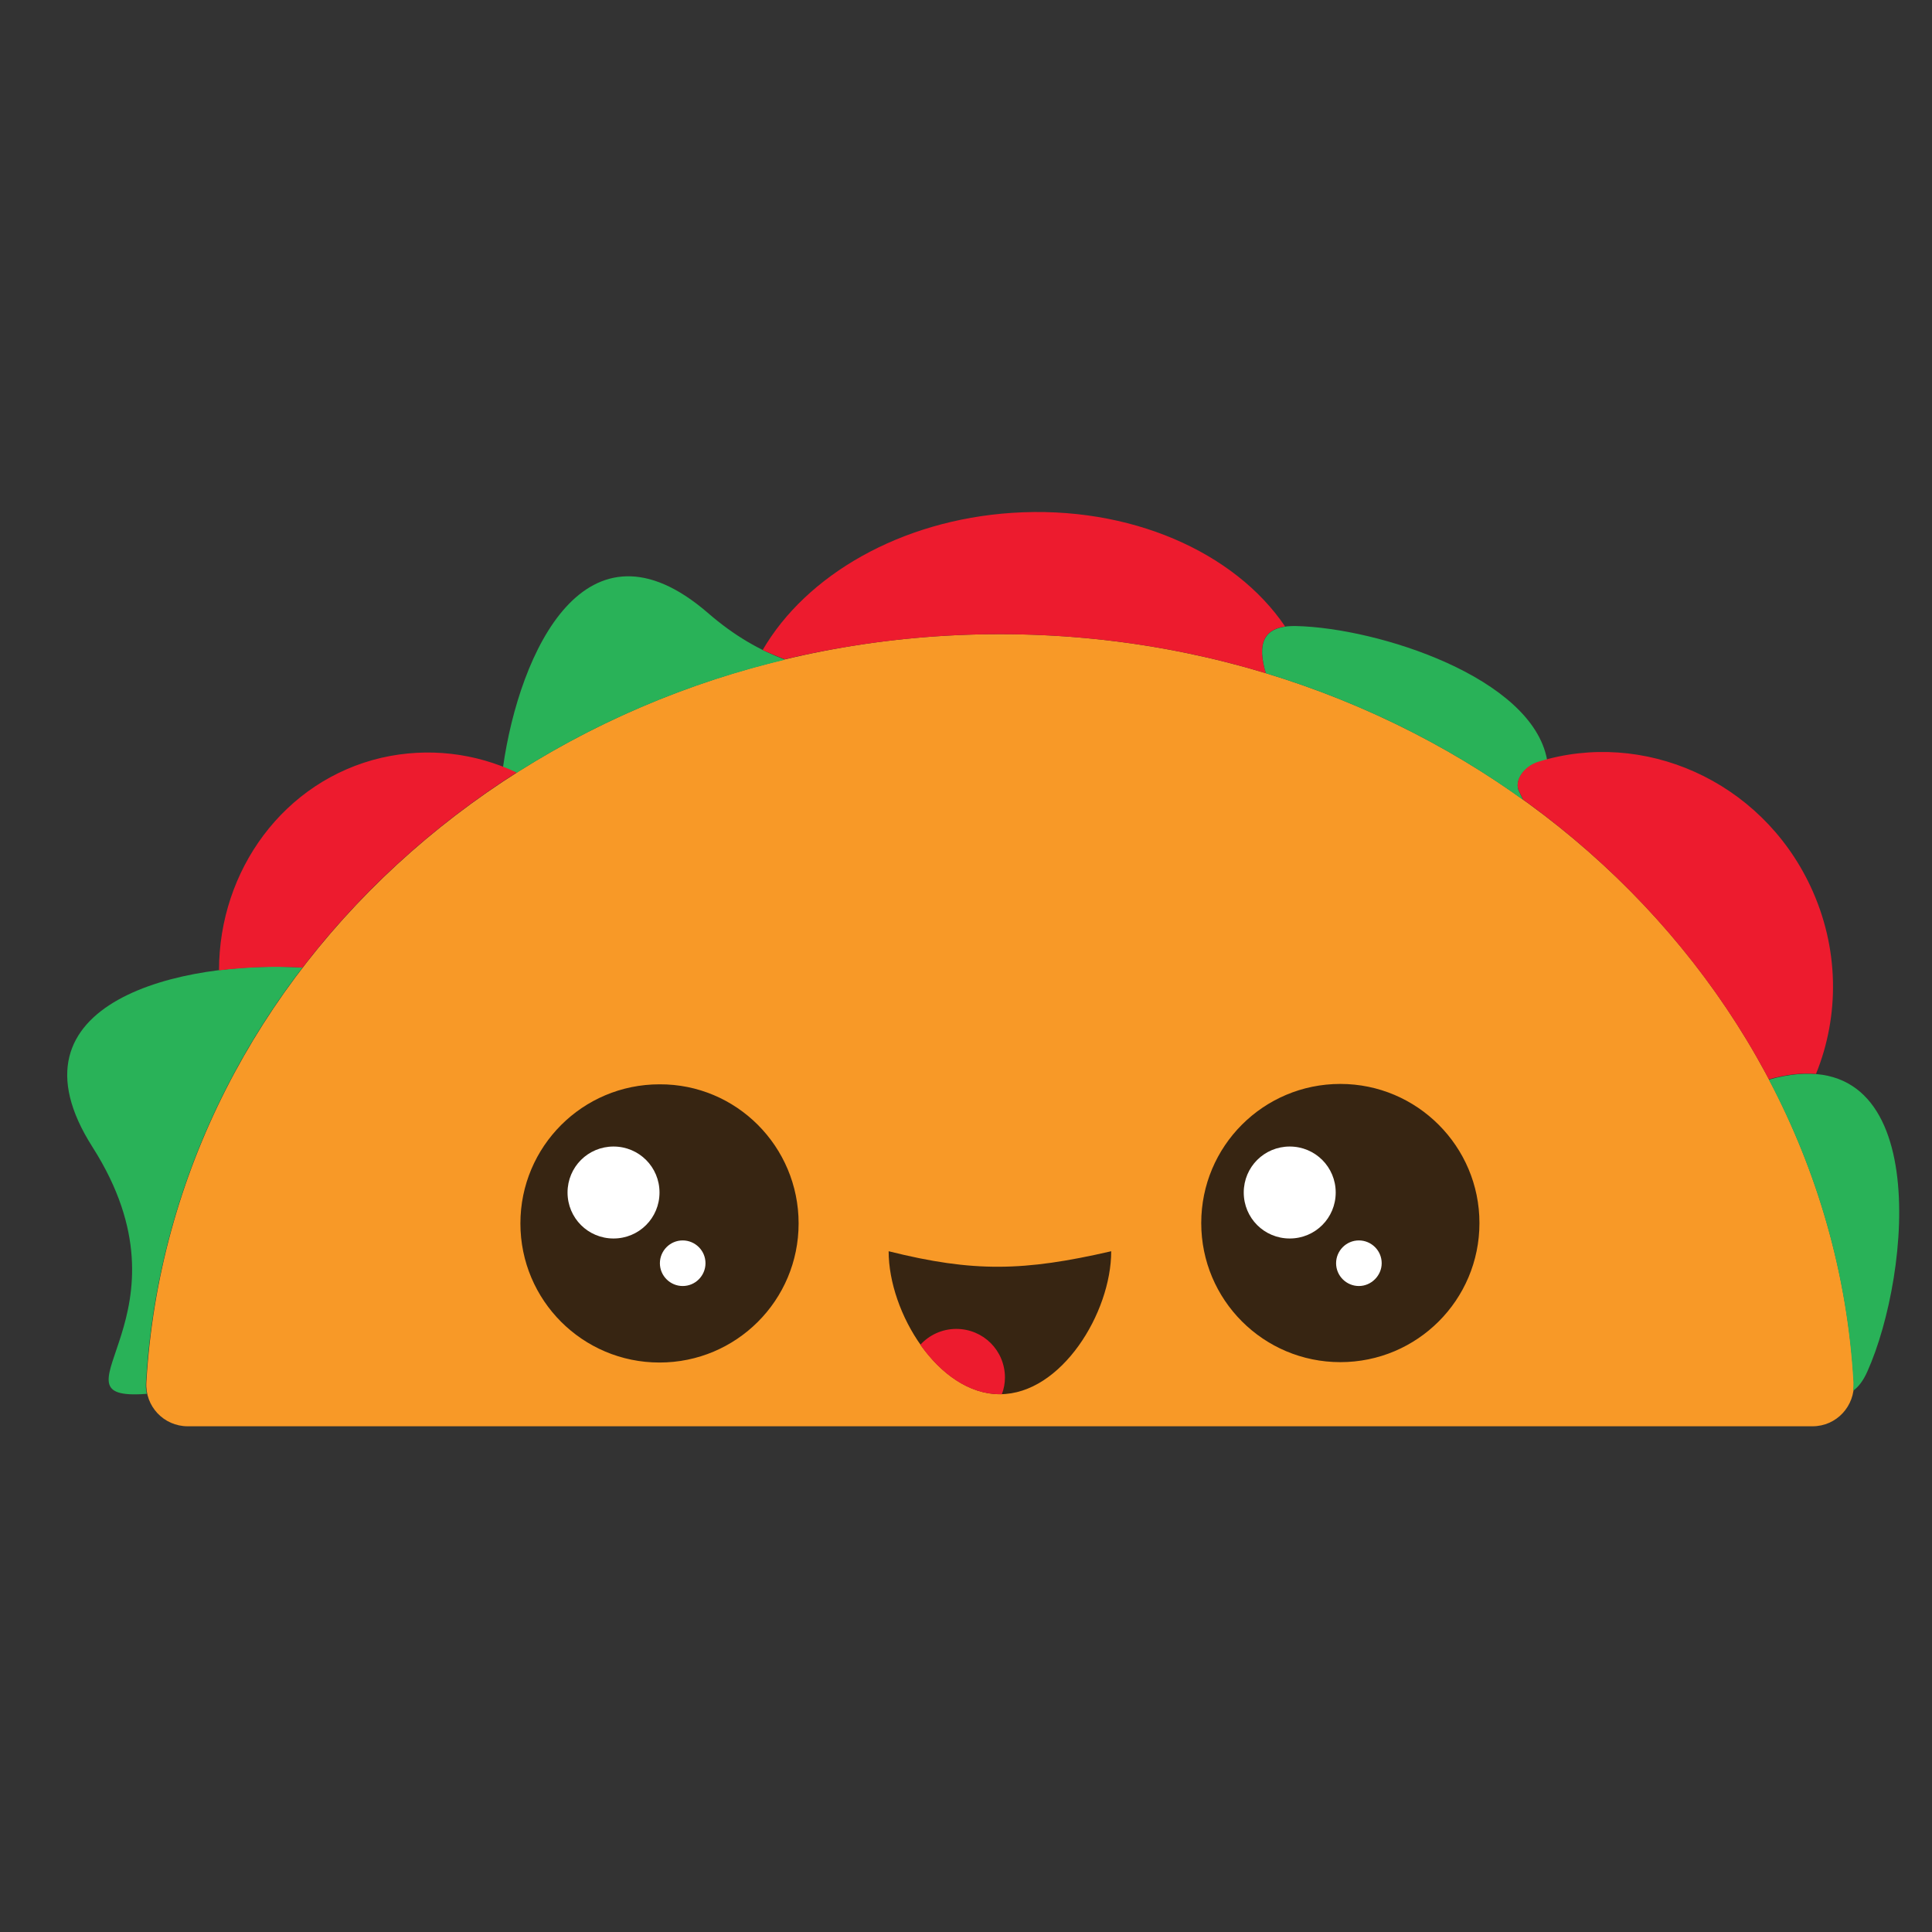 <?xml version="1.0" encoding="utf-8"?>
<!-- Generator: Adobe Illustrator 25.2.1, SVG Export Plug-In . SVG Version: 6.00 Build 0)  -->
<svg version="1.1" id="Layer_1" xmlns="http://www.w3.org/2000/svg" xmlns:xlink="http://www.w3.org/1999/xlink" x="0px" y="0px"
	 viewBox="0 0 500 500" style="enable-background:new 0 0 500 500;" xml:space="preserve">
<rect x="0" y="0" width="500" height="500" fill="#333333" stroke="none"/>
<style type="text/css">
	.st0{fill:#F89927;}
	.st1{fill:#29B258;}
	.st2{fill:#ED1B2E;}
	.st3{fill:#372512;}
	.st4{fill:#FFFFFF;}
</style>
<g>
	<path class="st0" d="M258.78,164.12c-118.1,0-214.6,85.7-220.9,193.6c-0.4,6.2,4.5,11.4,10.7,11.4h420.5c6.2,0,11-5.2,10.7-11.4
		C473.38,249.82,376.88,164.12,258.78,164.12z"/>
	<path class="st1" d="M37.78,357.72c-0.1,1,0,2,0.2,3c-0.5,0-1,0.1-1.5,0.1c-24.3,1.1,14.9-20.8-12.5-63.9
		c-24.1-37.7,23.4-48.5,54.3-46.5C54.78,281.02,40.18,317.82,37.78,357.72z M130.18,198.52c1.2,0.5,2.3,1,3.5,1.5
		c20.9-13.3,44.3-23.3,69.5-29.3c-6.2-2.3-13-6-20.1-12.2C151.68,131.52,134.48,168.42,130.18,198.52z M457.78,279.42
		c12.6,23.9,20.3,50.3,21.9,78.3c0,0.7,0,1.5-0.1,2.2c1.3-0.9,2.6-2.5,3.7-5C494.58,329.72,500.58,267.32,457.78,279.42z
		 M335.48,162.02c-8.9-0.2-10.1,4.8-7.9,12.2c24.3,7.4,46.8,18.5,66.6,32.8l-1.1-2.3c-1.2-2.6,1.2-6.3,5.1-7.5
		c0.7-0.2,1.4-0.4,2.2-0.6C396.48,175.32,356.68,162.52,335.48,162.02z"/>
	<path class="st2" d="M332.58,162.12c-6.2,0.9-7,5.5-5,12.1c-21.7-6.6-44.8-10.1-68.9-10.1c-19.2,0-37.8,2.3-55.6,6.5
		c-1.8-0.7-3.7-1.5-5.7-2.4c11.2-19.3,35.6-33.6,64.6-35.5C292.48,130.72,319.58,142.92,332.58,162.12z M98.68,196.12
		c-25.2,5.9-42,29.1-42,55c7.4-0.9,14.9-1.1,21.6-0.7c15.1-19.7,33.9-36.8,55.4-50.5C123.08,194.92,110.88,193.32,98.68,196.12z
		 M468.48,229.22c-12.9-27.3-43.2-40.5-70.3-32.1c-3.9,1.2-6.3,4.9-5.1,7.5l1.1,2.3c26.7,19.2,48.6,44,63.6,72.4
		c4.6-1.3,8.7-1.7,12.2-1.4C476.08,262.92,476.08,245.32,468.48,229.22z"/>
	<path class="st3" d="M206.68,316.62c0,19.9-16.1,36-36,36s-36-16.1-36-36s16.1-36,36-36C190.58,280.52,206.68,296.72,206.68,316.62
		z M346.88,280.52c-19.9,0-36,16.1-36,36s16.1,36,36,36s36-16.1,36-36C382.88,296.72,366.78,280.52,346.88,280.52z M229.98,323.82
		c0,15.9,12.9,37,28.8,37s28.8-21.1,28.8-37C264.98,329.02,251.98,329.32,229.98,323.82z"/>
	<path class="st2" d="M260.08,356.52c0,1.5-0.3,3-0.8,4.3c-0.2,0-0.4,0-0.6,0c-8,0-15.3-5.4-20.5-12.8c2.3-2.5,5.6-4.1,9.3-4.1
		C254.48,343.92,260.08,349.52,260.08,356.52z"/>
	<path class="st4" d="M170.68,308.62c0,6.6-5.3,11.9-11.9,11.9c-6.6,0-11.9-5.3-11.9-11.9s5.3-11.9,11.9-11.9
		S170.68,302.02,170.68,308.62z M176.68,321.02c-3.3,0-5.9,2.7-5.9,5.9c0,3.3,2.7,5.9,5.9,5.9c3.3,0,5.9-2.7,5.9-5.9
		C182.58,323.62,179.88,321.02,176.68,321.02z"/>
	<path class="st4" d="M345.68,308.62c0,6.6-5.3,11.9-11.9,11.9s-11.9-5.3-11.9-11.9s5.3-11.9,11.9-11.9S345.68,302.02,345.68,308.62
		z M351.68,321.02c-3.3,0-5.9,2.7-5.9,5.9c0,3.3,2.7,5.9,5.9,5.9s5.9-2.7,5.9-5.9C357.58,323.62,354.88,321.02,351.68,321.02z"/>
</g>
</svg>
